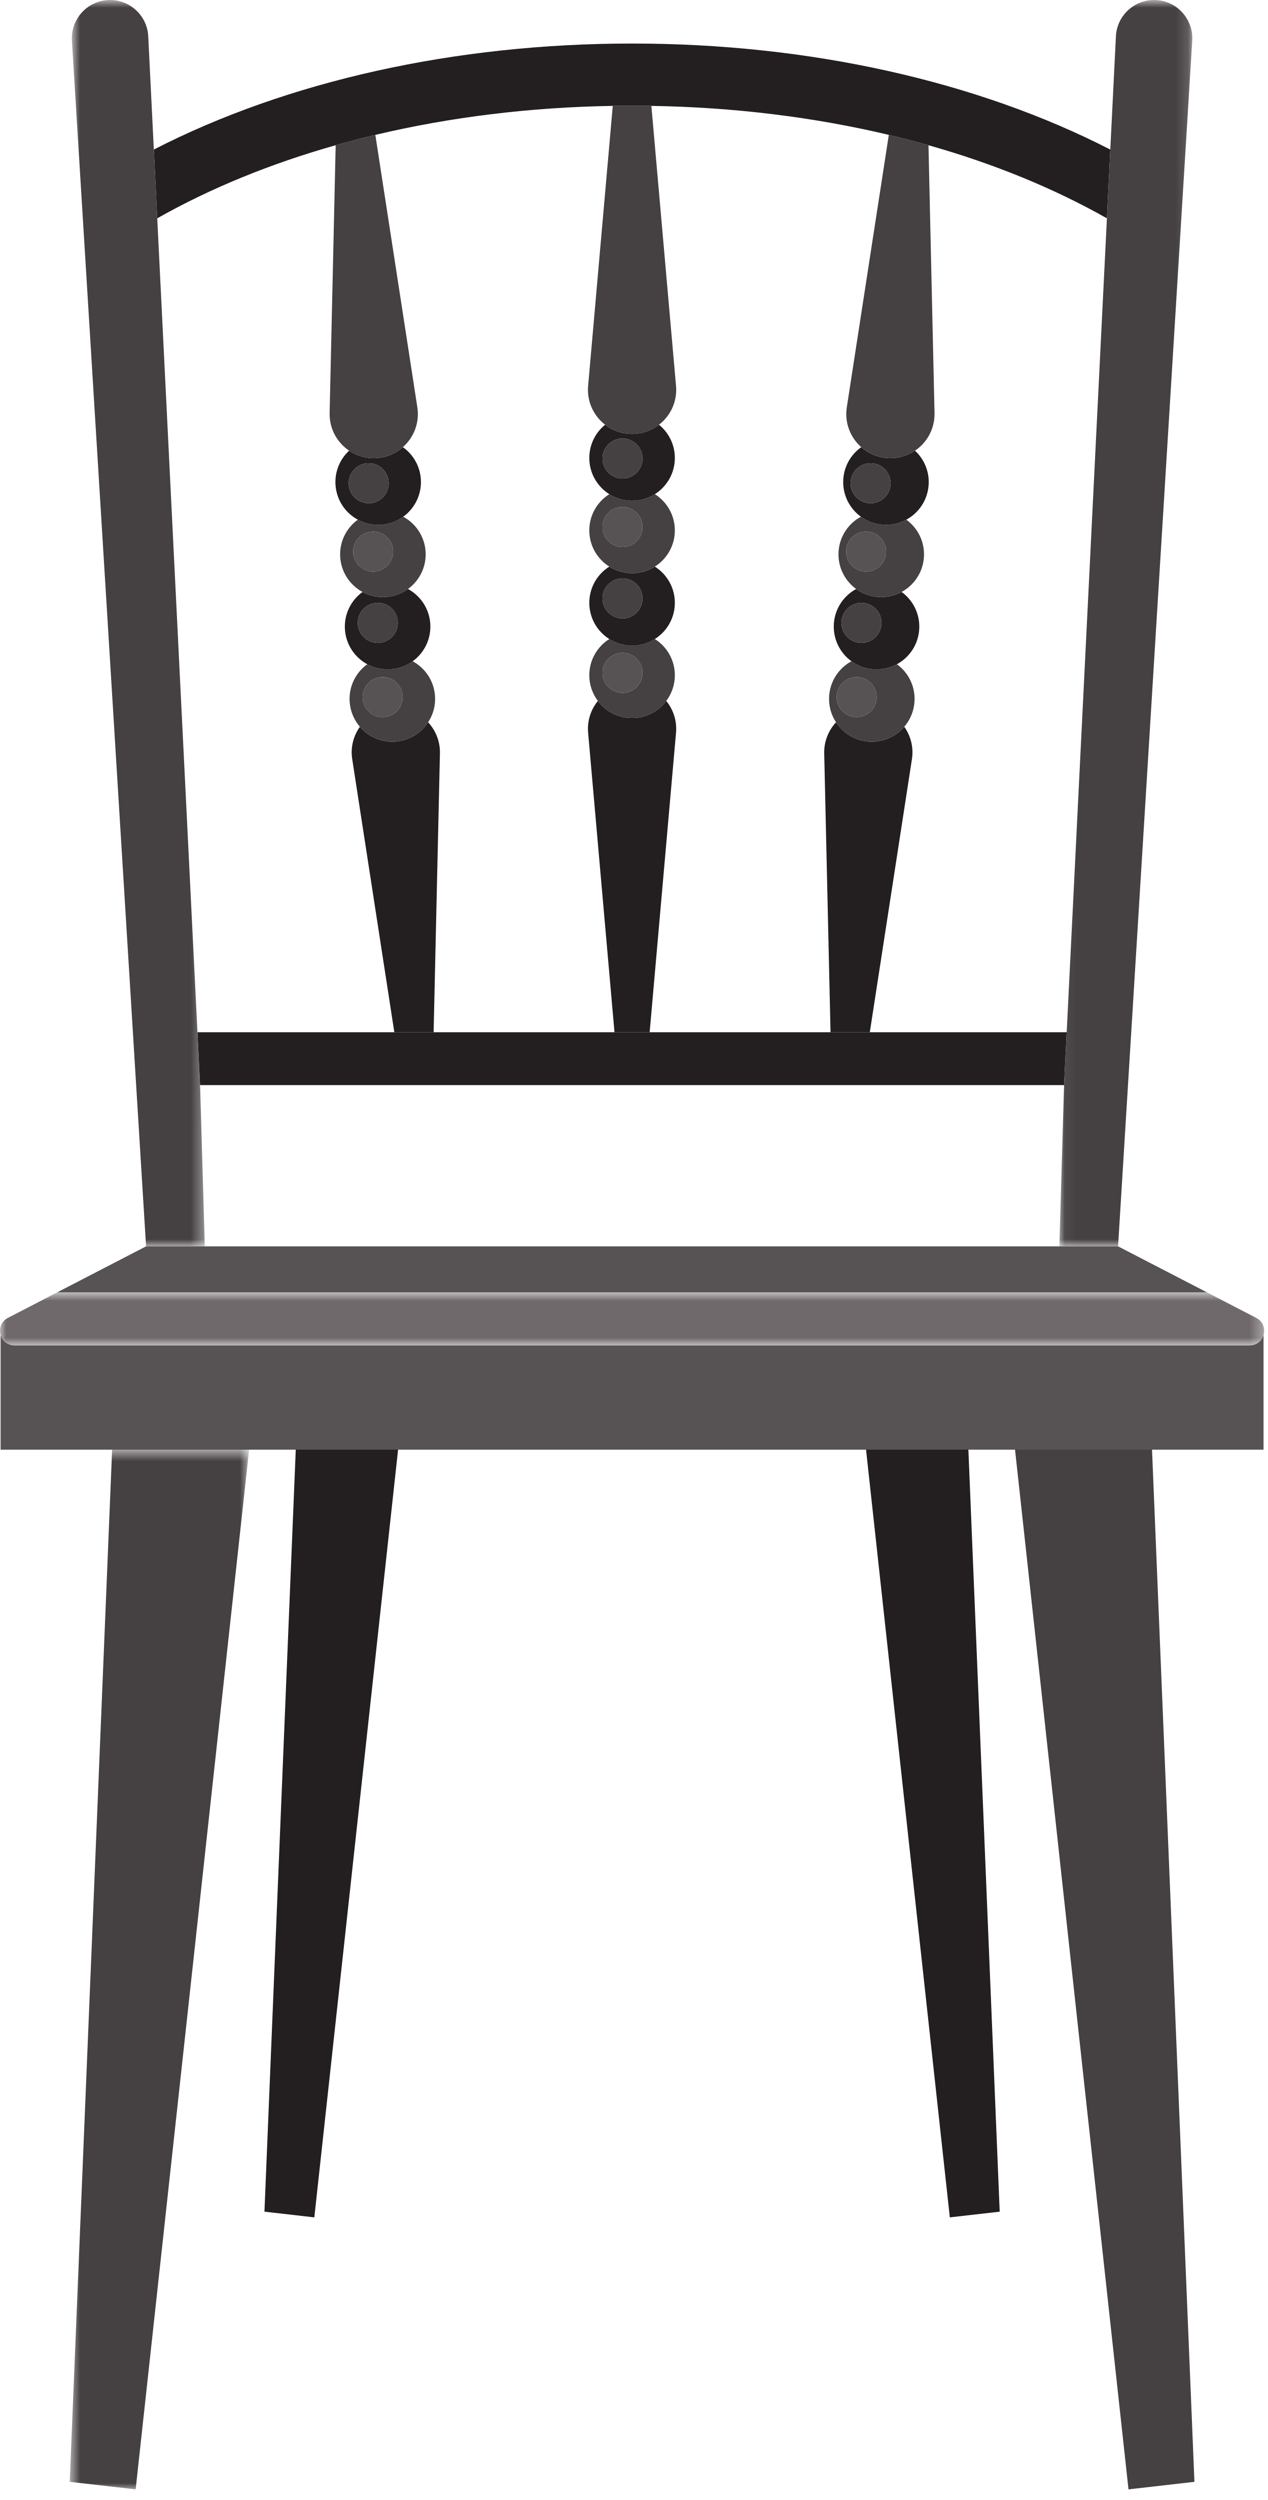 <svg xmlns="http://www.w3.org/2000/svg" xmlns:xlink="http://www.w3.org/1999/xlink" width="103px" height="203px" viewBox="0 0 103 203" version="1.1">
    <!-- Generator: Sketch 53 (72520) - https://sketchapp.com -->
    <title>Group</title>
    <desc>Created with Sketch.</desc>
    <defs>
        <polygon id="path-1" points="0.662 0.578 15.235 0.578 15.235 85 0.662 85"/>
        <polygon id="path-3" points="0.834 0.871 11.636 0.871 11.636 102.071 0.834 102.071"/>
        <polygon id="path-5" points="0.051 0.871 10.853 0.871 10.853 102.071 0.051 102.071"/>
        <polygon id="path-7" points="0 0.805 102.687 0.805 102.687 5.115 0 5.115"/>
    </defs>
    <g id="Taverna" stroke="none" stroke-width="1" fill="none" fill-rule="evenodd">
        <g id="Assets" transform="translate(-1069, -172)">
            <g id="Group" transform="translate(1069, 171.129)">
                <path d="M54.121,57.786 C53.487,58.628 52.479,59.173 51.344,59.173 C50.208,59.173 49.2,58.628 48.565,57.786 C47.998,58.482 47.687,59.392 47.773,60.365 L49.915,84.685 L52.772,84.685 L54.914,60.365 C55,59.392 54.689,58.482 54.121,57.786" id="Fill-1" fill="#231F20"/>
                <path d="M50.568,53.877 C51.466,53.877 52.194,54.605 52.194,55.504 C52.194,56.401 51.466,57.13 50.568,57.13 C49.671,57.13 48.942,56.401 48.942,55.504 C48.942,54.605 49.671,53.877 50.568,53.877 M51.343,59.173 C52.479,59.173 53.487,58.629 54.121,57.786 C54.558,57.206 54.818,56.483 54.818,55.7 C54.818,54.461 54.169,53.373 53.193,52.758 C52.658,53.096 52.023,53.292 51.343,53.292 C50.663,53.292 50.029,53.096 49.494,52.758 C48.517,53.373 47.869,54.461 47.869,55.7 C47.869,56.483 48.129,57.206 48.565,57.786 C49.2,58.629 50.208,59.173 51.343,59.173" id="Fill-3" fill="#454041"/>
                <path d="M48.942,49.462 C48.942,48.564 49.671,47.836 50.568,47.836 C51.466,47.836 52.194,48.564 52.194,49.462 C52.194,50.36 51.466,51.087 50.568,51.087 C49.671,51.087 48.942,50.36 48.942,49.462 M53.193,52.759 C54.169,52.144 54.818,51.057 54.818,49.818 C54.818,48.579 54.169,47.493 53.193,46.878 C52.658,47.215 52.023,47.412 51.343,47.412 C50.663,47.412 50.029,47.215 49.494,46.878 C48.517,47.493 47.869,48.579 47.869,49.818 C47.869,51.057 48.517,52.144 49.494,52.759 C50.029,53.096 50.663,53.293 51.343,53.293 C52.023,53.293 52.658,53.096 53.193,52.759" id="Fill-5" fill="#231F20"/>
                <path d="M48.942,43.661 C48.942,42.763 49.671,42.035 50.568,42.035 C51.466,42.035 52.194,42.763 52.194,43.661 C52.194,44.559 51.466,45.286 50.568,45.286 C49.671,45.286 48.942,44.559 48.942,43.661 M53.193,46.877 C54.169,46.262 54.818,45.176 54.818,43.937 C54.818,42.698 54.169,41.611 53.193,40.996 C52.658,41.334 52.023,41.53 51.343,41.53 C50.663,41.53 50.029,41.334 49.494,40.996 C48.517,41.611 47.869,42.698 47.869,43.937 C47.869,45.176 48.517,46.262 49.494,46.877 C50.029,47.215 50.663,47.411 51.343,47.411 C52.023,47.411 52.658,47.215 53.193,46.877" id="Fill-7" fill="#454041"/>
                <path d="M48.942,38.101 C48.942,37.203 49.671,36.475 50.568,36.475 C51.466,36.475 52.194,37.203 52.194,38.101 C52.194,38.999 51.466,39.727 50.568,39.727 C49.671,39.727 48.942,38.999 48.942,38.101 M53.193,40.997 C54.169,40.381 54.818,39.294 54.818,38.056 C54.818,36.967 54.316,35.995 53.532,35.358 C52.928,35.825 52.171,36.105 51.343,36.105 C50.515,36.105 49.757,35.825 49.154,35.358 C48.37,35.995 47.869,36.967 47.869,38.056 C47.869,39.294 48.517,40.381 49.494,40.997 C50.029,41.334 50.663,41.53 51.343,41.53 C52.023,41.53 52.658,41.334 53.193,40.997" id="Fill-9" fill="#231F20"/>
                <path d="M52.194,38.101 C52.194,37.203 51.466,36.475 50.568,36.475 C49.671,36.475 48.942,37.203 48.942,38.101 C48.942,38.999 49.671,39.727 50.568,39.727 C51.466,39.727 52.194,38.999 52.194,38.101" id="Fill-11" fill="#454041"/>
                <path d="M52.194,49.462 C52.194,48.564 51.466,47.836 50.568,47.836 C49.671,47.836 48.942,48.564 48.942,49.462 C48.942,50.36 49.671,51.087 50.568,51.087 C51.466,51.087 52.194,50.36 52.194,49.462" id="Fill-13" fill="#454041"/>
                <path d="M50.568,57.129 C51.466,57.129 52.194,56.401 52.194,55.503 C52.194,54.605 51.466,53.877 50.568,53.877 C49.671,53.877 48.942,54.605 48.942,55.503 C48.942,56.401 49.671,57.129 50.568,57.129" id="Fill-15" fill="#575253"/>
                <path d="M52.194,43.661 C52.194,42.763 51.466,42.035 50.568,42.035 C49.671,42.035 48.942,42.763 48.942,43.661 C48.942,44.559 49.671,45.286 50.568,45.286 C51.466,45.286 52.194,44.559 52.194,43.661" id="Fill-17" fill="#575253"/>
                <path d="M49.154,35.358 C49.758,35.825 50.515,36.105 51.343,36.105 C52.172,36.105 52.928,35.825 53.532,35.358 C54.462,34.639 55.026,33.477 54.914,32.206 L52.911,9.469 C52.389,9.461 51.867,9.455 51.343,9.455 C50.819,9.455 50.297,9.461 49.775,9.469 L47.773,32.206 C47.661,33.477 48.224,34.639 49.154,35.358" id="Fill-19" fill="#454041"/>
                <path d="M34.777,59.52 C34.199,60.403 33.228,61.013 32.095,61.086 C30.963,61.16 29.921,60.681 29.233,59.883 C28.712,60.614 28.461,61.541 28.61,62.508 L32.031,84.686 L35.223,84.686 L35.736,62.042 C35.758,61.066 35.389,60.178 34.777,59.52" id="Fill-21" fill="#231F20"/>
                <path d="M29.461,57.58 C29.402,56.684 30.081,55.91 30.978,55.851 C31.873,55.793 32.647,56.472 32.706,57.368 C32.764,58.264 32.085,59.038 31.19,59.097 C30.293,59.155 29.52,58.476 29.461,57.58 M34.777,59.52 C35.176,58.912 35.388,58.174 35.337,57.393 C35.256,56.156 34.537,55.114 33.523,54.564 C33.011,54.936 32.392,55.173 31.713,55.217 C31.034,55.262 30.389,55.107 29.832,54.805 C28.899,55.482 28.321,56.609 28.402,57.845 C28.453,58.627 28.759,59.331 29.233,59.882 C29.921,60.682 30.963,61.16 32.096,61.086 C33.229,61.012 34.199,60.402 34.777,59.52" id="Fill-23" fill="#454041"/>
                <path d="M29.067,51.551 C29.008,50.655 29.687,49.881 30.583,49.822 C31.479,49.764 32.253,50.443 32.311,51.339 C32.37,52.235 31.691,53.009 30.795,53.068 C29.899,53.126 29.126,52.447 29.067,51.551 M33.523,54.564 C34.457,53.886 35.034,52.759 34.953,51.524 C34.872,50.287 34.154,49.245 33.14,48.695 C32.628,49.067 32.007,49.304 31.329,49.348 C30.65,49.393 30.004,49.238 29.448,48.936 C28.514,49.614 27.938,50.74 28.018,51.976 C28.099,53.213 28.817,54.255 29.832,54.805 C30.388,55.107 31.034,55.261 31.713,55.217 C32.391,55.173 33.01,54.936 33.523,54.564" id="Fill-25" fill="#231F20"/>
                <path d="M28.689,45.763 C28.63,44.867 29.309,44.094 30.205,44.035 C31.101,43.976 31.875,44.655 31.933,45.551 C31.992,46.447 31.313,47.221 30.417,47.28 C29.521,47.338 28.748,46.659 28.689,45.763 M33.14,48.696 C34.074,48.018 34.65,46.892 34.57,45.656 C34.489,44.419 33.771,43.377 32.756,42.827 C32.244,43.199 31.625,43.436 30.946,43.481 C30.267,43.525 29.622,43.37 29.065,43.068 C28.131,43.746 27.554,44.872 27.635,46.109 C27.716,47.345 28.434,48.387 29.448,48.937 C30.004,49.239 30.65,49.393 31.329,49.349 C32.007,49.305 32.627,49.068 33.14,48.696" id="Fill-27" fill="#454041"/>
                <path d="M28.327,40.215 C28.268,39.319 28.947,38.545 29.843,38.486 C30.739,38.428 31.513,39.107 31.571,40.003 C31.63,40.899 30.951,41.673 30.055,41.731 C29.159,41.79 28.386,41.111 28.327,40.215 M32.757,42.827 C33.69,42.15 34.267,41.023 34.186,39.787 C34.116,38.7 33.552,37.763 32.727,37.178 C32.156,37.684 31.419,38.012 30.593,38.067 C29.766,38.12 28.992,37.89 28.359,37.464 C27.618,38.151 27.181,39.153 27.253,40.24 C27.333,41.476 28.052,42.518 29.065,43.068 C29.622,43.37 30.267,43.525 30.946,43.481 C31.625,43.436 32.244,43.199 32.757,42.827" id="Fill-29" fill="#231F20"/>
                <path d="M31.571,40.003 C31.512,39.107 30.739,38.428 29.842,38.486 C28.947,38.545 28.268,39.319 28.327,40.215 C28.385,41.111 29.159,41.79 30.054,41.731 C30.951,41.672 31.63,40.899 31.571,40.003" id="Fill-31" fill="#454041"/>
                <path d="M32.311,51.339 C32.252,50.443 31.479,49.764 30.582,49.822 C29.687,49.881 29.008,50.655 29.067,51.551 C29.125,52.447 29.899,53.126 30.794,53.068 C31.691,53.009 32.37,52.235 32.311,51.339" id="Fill-33" fill="#454041"/>
                <path d="M32.706,57.368 C32.646,56.472 31.873,55.793 30.977,55.851 C30.081,55.91 29.402,56.684 29.461,57.58 C29.519,58.476 30.293,59.155 31.189,59.097 C32.085,59.038 32.764,58.264 32.706,57.368" id="Fill-35" fill="#575253"/>
                <path d="M31.933,45.551 C31.874,44.655 31.101,43.976 30.204,44.035 C29.309,44.093 28.63,44.867 28.689,45.763 C28.747,46.659 29.521,47.338 30.416,47.28 C31.313,47.221 31.992,46.447 31.933,45.551" id="Fill-37" fill="#575253"/>
                <path d="M28.359,37.464 C28.992,37.89 29.766,38.12 30.592,38.067 C31.419,38.012 32.156,37.684 32.727,37.178 C33.609,36.401 34.095,35.204 33.901,33.943 L30.489,11.823 C29.4,12.082 28.327,12.363 27.267,12.662 L26.775,34.408 C26.746,35.684 27.384,36.807 28.359,37.464" id="Fill-39" fill="#454041"/>
                <path d="M73.454,59.882 C72.767,60.681 71.725,61.16 70.592,61.086 C69.458,61.012 68.487,60.402 67.91,59.52 C67.298,60.177 66.929,61.065 66.951,62.042 L67.464,84.685 L70.655,84.685 L74.077,62.507 C74.225,61.542 73.975,60.613 73.454,59.882" id="Fill-41" fill="#231F20"/>
                <path d="M67.962,57.368 C68.021,56.472 68.795,55.793 69.691,55.851 C70.587,55.91 71.266,56.684 71.207,57.58 C71.149,58.476 70.375,59.155 69.479,59.097 C68.583,59.038 67.903,58.264 67.962,57.368 M70.592,61.086 C71.725,61.16 72.767,60.681 73.454,59.882 C73.928,59.331 74.234,58.627 74.285,57.845 C74.366,56.609 73.789,55.482 72.856,54.805 C72.299,55.107 71.653,55.262 70.975,55.217 C70.296,55.173 69.676,54.936 69.164,54.564 C68.149,55.114 67.432,56.156 67.351,57.392 C67.3,58.174 67.512,58.912 67.91,59.52 C68.487,60.402 69.458,61.012 70.592,61.086" id="Fill-43" fill="#454041"/>
                <path d="M68.356,51.339 C68.414,50.443 69.188,49.764 70.084,49.822 C70.98,49.881 71.659,50.655 71.6,51.551 C71.542,52.447 70.768,53.126 69.872,53.068 C68.976,53.009 68.297,52.235 68.356,51.339 M72.855,54.805 C73.869,54.255 74.587,53.213 74.668,51.976 C74.749,50.74 74.172,49.613 73.238,48.936 C72.682,49.238 72.037,49.393 71.358,49.348 C70.679,49.304 70.059,49.067 69.546,48.695 C68.533,49.245 67.814,50.287 67.734,51.524 C67.653,52.759 68.229,53.886 69.164,54.564 C69.675,54.936 70.295,55.172 70.974,55.217 C71.653,55.261 72.298,55.107 72.855,54.805" id="Fill-45" fill="#231F20"/>
                <path d="M68.734,45.551 C68.792,44.655 69.566,43.976 70.462,44.035 C71.358,44.093 72.037,44.867 71.978,45.763 C71.92,46.659 71.146,47.338 70.25,47.28 C69.354,47.221 68.675,46.447 68.734,45.551 M73.238,48.937 C74.253,48.386 74.97,47.344 75.051,46.109 C75.131,44.872 74.555,43.746 73.622,43.068 C73.065,43.37 72.42,43.525 71.741,43.481 C71.062,43.436 70.442,43.199 69.929,42.827 C68.916,43.377 68.198,44.419 68.117,45.655 C68.036,46.892 68.613,48.018 69.546,48.696 C70.059,49.068 70.679,49.305 71.358,49.349 C72.037,49.393 72.682,49.239 73.238,48.937" id="Fill-47" fill="#454041"/>
                <path d="M69.096,40.003 C69.154,39.107 69.928,38.428 70.824,38.486 C71.72,38.545 72.399,39.319 72.34,40.215 C72.282,41.111 71.508,41.79 70.612,41.731 C69.716,41.672 69.037,40.899 69.096,40.003 M73.621,43.068 C74.635,42.518 75.354,41.476 75.434,40.24 C75.505,39.153 75.068,38.15 74.327,37.464 C73.695,37.89 72.92,38.12 72.094,38.066 C71.268,38.012 70.531,37.684 69.958,37.178 C69.135,37.763 68.571,38.7 68.5,39.787 C68.419,41.023 68.995,42.149 69.929,42.827 C70.442,43.199 71.062,43.436 71.741,43.481 C72.419,43.524 73.065,43.37 73.621,43.068" id="Fill-49" fill="#231F20"/>
                <path d="M72.341,40.215 C72.4,39.319 71.721,38.545 70.823,38.486 C69.928,38.428 69.153,39.107 69.097,40.003 C69.037,40.899 69.716,41.673 70.612,41.731 C71.508,41.79 72.281,41.111 72.341,40.215" id="Fill-51" fill="#454041"/>
                <path d="M71.6,51.551 C71.659,50.655 70.98,49.881 70.083,49.822 C69.188,49.764 68.413,50.443 68.356,51.339 C68.297,52.235 68.976,53.009 69.871,53.068 C70.768,53.126 71.541,52.447 71.6,51.551" id="Fill-53" fill="#454041"/>
                <path d="M71.207,57.58 C71.266,56.684 70.587,55.91 69.69,55.851 C68.795,55.793 68.02,56.472 67.962,57.368 C67.903,58.264 68.583,59.038 69.478,59.097 C70.375,59.155 71.148,58.476 71.207,57.58" id="Fill-55" fill="#575253"/>
                <path d="M71.978,45.763 C72.037,44.867 71.358,44.094 70.461,44.035 C69.566,43.976 68.791,44.655 68.734,45.551 C68.675,46.447 69.354,47.221 70.249,47.28 C71.146,47.338 71.919,46.659 71.978,45.763" id="Fill-57" fill="#575253"/>
                <path d="M69.959,37.178 C70.531,37.683 71.269,38.012 72.095,38.066 C72.921,38.12 73.695,37.89 74.328,37.464 C75.303,36.807 75.94,35.683 75.912,34.408 L75.42,12.662 C74.36,12.363 73.287,12.081 72.198,11.823 L68.786,33.943 C68.591,35.203 69.078,36.4 69.959,37.178" id="Fill-59" fill="#454041"/>
                <polygon id="Fill-61" fill="#231F20" points="21.481 180.452 25.533 180.915 32.337 118.579 24.025 118.579"/>
                <polygon id="Fill-63" fill="#231F20" points="77.154 180.915 81.206 180.452 78.662 118.579 70.348 118.579"/>
                <polygon id="Fill-65" fill="#231F20" points="86.647 84.685 70.655 84.685 67.463 84.685 52.772 84.685 49.915 84.685 35.223 84.685 32.031 84.685 16.04 84.685 16.251 88.978 86.435 88.978"/>
                <path d="M27.267,12.662 C28.327,12.363 29.4,12.081 30.489,11.823 C36.554,10.381 43.061,9.577 49.775,9.469 C50.296,9.46 50.819,9.455 51.343,9.455 C51.867,9.455 52.389,9.46 52.911,9.469 C59.624,9.577 66.132,10.381 72.198,11.823 C73.287,12.081 74.36,12.363 75.419,12.662 C80.692,14.154 85.58,16.145 89.914,18.598 L90.19,13.016 C79.337,7.446 65.714,4.406 51.343,4.406 C36.973,4.406 23.349,7.444 12.496,13.013 L12.772,18.598 C17.106,16.145 21.995,14.154 27.267,12.662" id="Fill-67" fill="#231F20"/>
                <g id="Group-71" transform="translate(5, 118)">
                    <mask id="mask-2" fill="white">
                        <use xlink:href="#path-1"/>
                    </mask>
                    <g id="Clip-70"/>
                    <polygon id="Fill-69" fill="#454041" mask="url(#mask-2)" points="0.662 84.388 6.019 85 15.235 0.578 4.108 0.578"/>
                </g>
                <g id="Group-74" transform="translate(5, 0)">
                    <mask id="mask-4" fill="white">
                        <use xlink:href="#path-3"/>
                    </mask>
                    <g id="Clip-73"/>
                    <path d="M11.252,88.978 L11.04,84.685 L7.773,18.598 L7.496,13.013 L7.042,3.824 C6.949,1.938 5.208,0.571 3.354,0.927 C1.816,1.223 0.739,2.617 0.841,4.179 L6.865,102.071 L11.636,102.071 L11.252,88.978 Z" id="Fill-72" fill="#454041" mask="url(#mask-4)"/>
                </g>
                <polygon id="Fill-75" fill="#454041" points="91.668 203 97.024 202.388 93.579 118.579 82.451 118.579"/>
                <path d="M101.502,110.115 L66.207,110.115 L36.481,110.115 L1.186,110.115 C0.588,110.115 0.185,109.728 0.05,109.263 L0.05,118.579 L9.108,118.579 L20.235,118.579 L24.025,118.579 L32.338,118.579 L36.481,118.579 L66.207,118.579 L70.349,118.579 L78.662,118.579 L82.451,118.579 L93.579,118.579 L102.638,118.579 L102.638,109.263 C102.503,109.728 102.1,110.115 101.502,110.115" id="Fill-77" fill="#575253"/>
                <g id="Group-81" transform="translate(86, 0)">
                    <mask id="mask-6" fill="white">
                        <use xlink:href="#path-5"/>
                    </mask>
                    <g id="Clip-80"/>
                    <path d="M0.647,84.685 L0.435,88.978 L0.051,102.071 L4.821,102.071 L10.846,4.179 C10.948,2.617 9.871,1.223 8.334,0.927 C6.479,0.571 4.738,1.938 4.645,3.824 L4.19,13.016 L3.915,18.598 L0.647,84.685 Z" id="Fill-79" fill="#454041" mask="url(#mask-6)"/>
                </g>
                <polygon id="Fill-82" fill="#575253" points="90.821 102.071 86.051 102.071 66.207 102.071 36.48 102.071 16.635 102.071 11.865 102.071 4.651 105.804 98.036 105.804"/>
                <g id="Group-86" transform="translate(0, 105)">
                    <mask id="mask-8" fill="white">
                        <use xlink:href="#path-7"/>
                    </mask>
                    <g id="Clip-85"/>
                    <path d="M102.046,2.88 L98.035,0.805 L4.651,0.805 L0.641,2.88 C0.325,3.044 0.134,3.297 0.05,3.576 C-0.018,3.8 -0.015,4.041 0.05,4.263 C0.184,4.728 0.588,5.115 1.185,5.115 L36.48,5.115 L66.207,5.115 L101.501,5.115 C102.1,5.115 102.502,4.728 102.638,4.263 C102.781,3.764 102.615,3.175 102.046,2.88" id="Fill-84" fill="#70696B" mask="url(#mask-8)"/>
                </g>
            </g>
        </g>
    </g>
</svg>